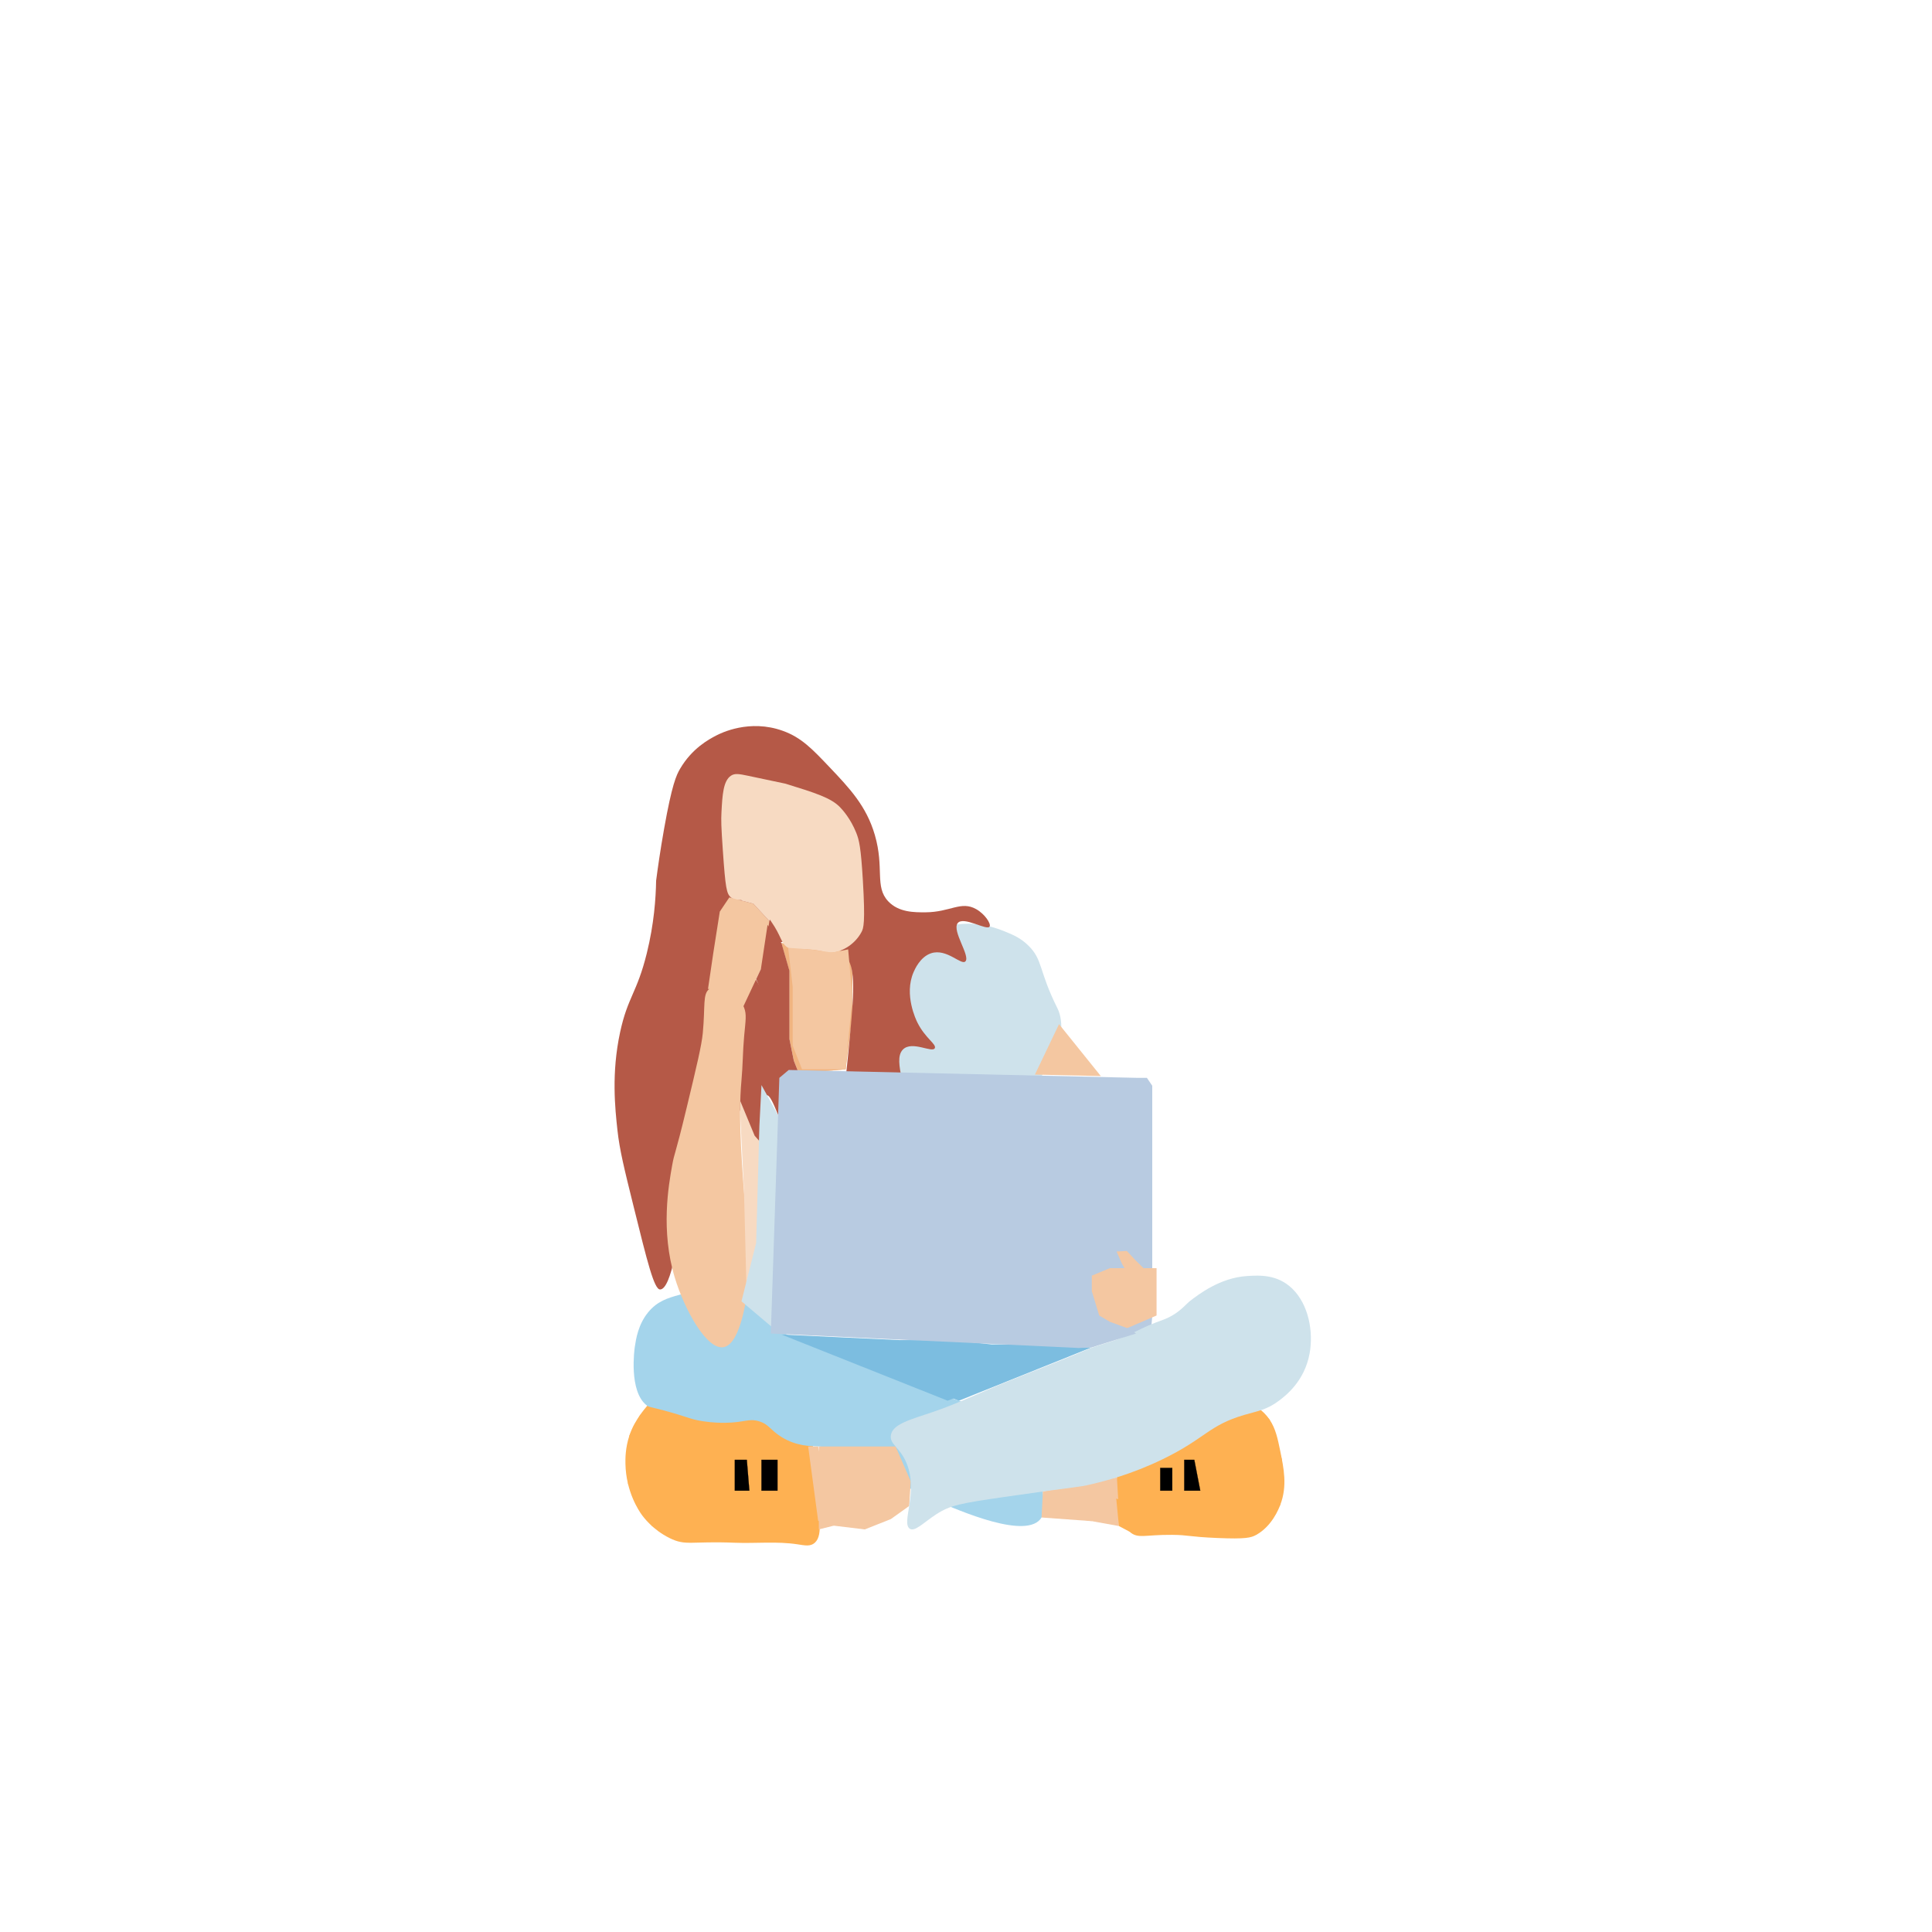 <?xml version="1.0" encoding="utf-8"?>
<svg viewBox="0 0 500 500" xmlns="http://www.w3.org/2000/svg">
  <defs>
    <rect id="d" y=".4" width="1920" height="590.3"/>
  </defs>
  <g transform="matrix(0.046, 0, 0, 0.047, 101.725, 171.73)" style="">
    <polygon class="st0" points="2185.27,1539.05 2229.87,1691.05 2229.87,2066.86 2282.67,2255.86 2546.06,2234.21 2578.37,1895.32 &#10;&#9;2583.76,1703.24 2560.44,1573.81 " style="fill: rgb(244, 199, 161);"/>
    <polygon class="st1" points="2185.27,1539.05 2229.87,1691.05 2229.87,1860.44 2229.87,2066.86 2254.51,2186.35 2282.67,2255.86 &#10;&#9;2546.06,2234.21 2583.76,1947.54 2583.76,1703.24 2560.44,1573.81 2342.84,1573.81 " style="fill: rgb(241, 180, 128);"/>
    <path class="st2" d="M4143.67,4780.23c46.94,41.19,83.6,15.91,240.11,17.38c96.37,0.91,88.4,10.55,255.12,17.38 c158.38,6.49,188.03-1.29,217.6-17.38c87.64-47.68,125.97-141.89,135.06-165.1c40.82-104.17,19.31-202.64,0-295.44 c-14.28-68.6-25.8-123.96-60.03-173.79c-75.44-109.82-209.65-117.76-300.14-121.65c-326.03-14.02-642.12,172.09-630.29,269.37 c3.71,30.49,36.77,28.76,60.03,86.89c27.28,68.17-1.99,111.04,7.5,199.86C4070.84,4618.41,4082.39,4726.46,4143.67,4780.23z" style="fill: rgb(254, 177, 82);"/>
    <path class="st2" d="M1389.91,4137.21c-19.75,28.43-42.57,61.82-60.03,112.96c-23.66,69.31-23.03,128.96-22.51,156.41 c2.94,154.63,77.19,260.31,90.04,278.06c11.09,15.33,62.34,84.01,157.57,130.34c92.44,44.97,118.02,16.2,367.67,26.07 c117.51,4.65,236.05-8.79,352.66,8.69c42.93,6.44,72.95,13.07,97.54-8.69c50.72-44.88,20.79-159.62,0-373.65 c-26.53-273.07,4.76-265.69-22.51-330.2c-120.78-285.76-661.84-258.18-825.38-139.03 C1447.05,4054.95,1389.91,4137.21,1389.91,4137.21z" style="fill: rgb(254, 177, 82);"/>
    <path class="st3" d="M3048.17,1473.79c176.09-81.57,337.52-20.83,390.18,0c48.85,19.32,90.47,35.77,135.06,78.21 c83.97,79.89,56.89,136.16,165.08,347.58c37.26,72.81,22.17,201.93-22.51,260.68c-39.88,52.44-61.52,100.38-75.03,130.34 c-38.25,84.76-41.63,140.67-52.52,173.79c-60.47,183.76-560.88,299.39-735.34,52.14c-49.8-70.58-55.71-180.29-67.53-399.72 c-11.66-216.53-16.81-340.81,52.52-460.54C2905.46,1539.9,3005.02,1493.78,3048.17,1473.79z" style="fill: rgb(206, 226, 235);"/>
    <path class="st4" d="M120.05,1017.69" style="fill: none; stroke: rgb(0, 208, 64); stroke-miterlimit: 10;"/>
    <path class="st5" d="M1479.95,1195.87c9.06-68.4,23.4-167.58,45.02-286.75c44.11-243.12,68.67-294.65,90.04-330.2 c67.21-111.82,160.1-160.8,202.59-182.48c27.01-13.78,187.23-92.23,375.17-26.07c104.37,36.74,165.63,99.89,262.62,199.86 c112.59,116.05,207.65,214.04,255.12,373.65c54.44,183.07-2.23,284.14,75.03,364.96c58.94,61.65,147.68,61.17,210.1,60.83 c139.62-0.76,199.66-64.78,285.13-17.38c49.54,27.47,83.37,79.58,75.85,95.08c-13.1,27.03-150.19-60.58-180.9-16.87 c-30.53,43.46,71.17,177.44,45.02,208.55c-22.52,26.79-105.26-73.61-195.09-43.45c-60.54,20.33-90.67,88.67-97.54,104.27 c-54.6,123.86,14.74,262.99,22.51,278.06c43.9,85.12,106.4,117.17,97.54,139.03c-12.32,30.41-128.56-43.19-180.08,8.69 c-64.18,64.62,50.77,244.67-15.01,338.89c-55.45,79.43-221.34,72.07-285.13-17.38c-40.13-56.28-24.54-123.58-7.5-295.44 c29.68-299.39,44.52-449.09,0-521.37c-109.18-177.27-511.19-117.1-547.75,17.38c-17.35,63.81,60.49,96.91,120.05,286.75 c13.97,44.53,15.5,61.23,52.52,330.2c30.63,222.56,42.97,308.39,30.01,312.82c-20.99,7.17-81.42-208.27-112.55-199.86 c-36.04,9.74,11.36,307.57-30.01,321.51c-49.17,16.56-140.76-395.77-240.11-391.03c-163.28,7.79-202.93,1135.16-330.15,1138.32 c-33.63,0.84-72.45-153.88-150.07-460.54c-51.98-205.39-77.98-308.08-90.04-417.09c-13.24-119.61-34.65-313.08,15.01-538.75 c42.72-194.15,94.97-216.38,150.07-434.47C1468.5,1433.01,1478.3,1291.66,1479.95,1195.87z" style="fill: rgb(181, 89, 71);"/>
    <path class="st6" d="M2222.79,1565.12c27.62,15.59,33.87,1.85,120.05,8.69c85.17,6.76,88.82,20.95,127.56,17.38 c60.72-5.6,129.47-47.63,165.08-112.96c11.3-20.74,22.1-49.04,7.5-286.75c-11.06-180.07-20.69-219.92-37.52-260.68 c-31.72-76.86-75.39-124.04-90.04-139.03c-50.74-51.93-137.07-78.77-307.64-130.34c-3.69-1.12-72.49-15.23-210.1-43.45 c-50.04-10.26-75.51-15.09-97.54,0c-42.39,29.03-47.29,103.81-52.52,199.86c-2.43,44.57-1.64,78.84,7.5,208.55 c14.9,211.21,21.3,240.54,45.02,260.68c38.47,32.66,69.41-3.91,135.06,34.76c37.01,21.8,58.72,52.01,90.04,95.58 C2188.1,1504.85,2180.4,1541.2,2222.79,1565.12z" style="fill: rgb(247, 218, 194);"/>
    <path class="st7" d="M1359.89,3763.56c6.89-44.87,19.05-124.07,75.03-191.17c51.42-61.63,111.34-78.91,172.58-95.58 c48.7-13.26,210.03-54.4,382.67,34.76c109.86,56.74,89.56,96.65,210.1,173.79c124.79,79.86,159.41,45.31,375.17,121.65 c144.12,51,141.61,70.99,375.17,165.1c63.04,25.4,139.67,56.28,232.61,86.89c348.51,114.81,547.22,101.07,562.76,191.17 c7.11,41.22-33.43,50.16-67.53,147.72c-53.67,153.56,8.12,241.96-30.01,304.13c-77.89,126.98-461.55-36.48-600.27-95.58 c-338.55-144.24-468.8-285.19-652.8-295.44c-43.2-2.41-123.17,0.51-210.1-52.14c-64.24-38.91-69.78-70.3-127.56-86.9 c-57.73-16.58-79.25,7-187.59,8.69c-22.07,0.34-69.59,0.12-127.56-8.69c-75.61-11.49-87.36-25.2-225.1-60.83 c-76.85-19.88-77.7-16.78-90.04-26.07C1324.74,4007.79,1358.28,3774.06,1359.89,3763.56z" style="fill: rgb(164, 212, 235);"/>
    <path class="st0" d="M1780.09,1791.05c52.21-36.98,162.18,18.15,195.09,104.27c14.54,38.05,8.44,67.49,0,156.41 c-7.67,80.82-7.36,162.48-15.01,243.31c-19.81,209.35,2.7,479.84,30.01,808.12c12.44,149.51,20.95,214.76,7.5,321.51 c-7.01,55.64-39.91,316.92-135.06,338.89c-96.03,22.18-223.26-206.82-277.63-382.34c-80.3-259.27-34.74-508.84-15.01-616.95 c14.08-77.15,13.4-39.84,82.54-321.51c55.63-226.65,83.45-339.98,90.04-408.41C1757.11,1883.36,1740.61,1819.01,1780.09,1791.05z" style="fill: rgb(244, 199, 161);"/>
    <polygon class="st2" points="1389.91,4137.21 1517.47,4111.14 1539.16,4384.45 1539.16,4649.89 1539.16,4710.72 1600,4817.28 &#10;&#9;1456.61,4749.14 1322,4517.04 1329.88,4250.17 " style="fill: rgb(254, 177, 82);"/>
    <polygon class="st2" points="4870.96,4102.44 4803.97,4198.04 4803.97,4384.45 4803.97,4597.75 4837.47,4749.14 4856.49,4797.61 &#10;&#9;4991.55,4632.51 5001.17,4384.45 4931.53,4163.28 " style="fill: rgb(254, 177, 82);"/>
    <path class="st0" d="M2395.37,4311h154.73h277.17l85.31,192l-8.76,135.62c-34.42,24.03-68.84,48.06-103.26,72.1 c-48.86,18.99-97.72,37.98-146.58,56.98c-58.19-6.89-116.37-13.78-174.56-20.67c-28.01,6.89-56.03,13.78-84.04,20.67V4311z" style="fill: rgb(244, 199, 161);"/>
    <polygon class="st0" points="3693.46,4667.27 3866.04,4710.72 4083.64,4749.14 4083.64,4667.27 4072.28,4480.88 3656,4558.82 " style="fill: rgb(244, 199, 161);"/>
    <polygon class="st0" points="1771.84,1791.62 1801.85,1592.33 1838.19,1365.83 1891.89,1287.63 2026.95,1322.39 2116.99,1417.97 &#10;&#9;2079.48,1661.28 1966.93,1895.89 1886.77,1803.46 " style="fill: rgb(244, 199, 161);"/>
    <polygon class="st0" points="2222.79,1565.12 2248.24,1779.36 2248.24,1964.84 2248.24,2103.87 2301.04,2234.21 2489.16,2234.21 &#10;&#9;2546.06,2234.21 2583.76,1838.79 2560.44,1573.81 2470.4,1591.19 2342.84,1573.81 " style="fill: rgb(244, 199, 161);"/>
    <polygon class="st8" points="2428.92,3763.56 3931.14,3765.06 3183.23,4059 " style="fill: rgb(124, 189, 224);"/>
    <polygon class="st6" points="2072.72,2686.07 2072.72,2929.37 2072.72,3262.8 2027.7,3455.75 1990.18,3511.57 1974.6,2912.05 &#10;&#9;1952.67,2473.37 1953.53,2409.24 2034.25,2599.79 2072.72,2642.62 " style="fill: rgb(247, 218, 194);"/>
    <polygon class="st3" points="2060.9,2547.02 2072.72,2321.11 2185.27,2520.97 2170.26,3685.36 1960.17,3511.57 2042.71,3190.06 " style="fill: rgb(206, 226, 235);"/>
    <polygon class="st9" points="1922.65,4384.45 1922.65,4554.3 2004.51,4554.3 1990.18,4384.45 " style="stroke: rgb(0, 0, 0); stroke-miterlimit: 10;"/>
    <rect x="2072.72" y="4384.45" class="st9" width="90.04" height="169.86" style="stroke: rgb(0, 0, 0); stroke-miterlimit: 10;"/>
    <rect x="4316.25" y="4429.08" class="st9" width="67.53" height="125.23" style="stroke: rgb(0, 0, 0); stroke-miterlimit: 10;"/>
    <polygon class="st9" points="4451.31,4384.45 4451.31,4554.3 4541.35,4554.3 4507.78,4384.45 " style="stroke: rgb(0, 0, 0); stroke-miterlimit: 10;"/>
    <path class="st5" d="M2094.07,1522.08l12.8-83.03c26.13,33.33,52.27,66.67,78.4,100c14.87,50.66,29.73,101.33,44.6,151.99v169.39 v206.42l24.64,119.49l28.16,69.52l-52.8,43.45l-32.96,156.73L2154.69,2141l-40.32-241.41l-71.52-162l26.5-55.24L2094.07,1522.08z" style="fill: rgb(181, 89, 71);"/>
    <polygon class="st0" points="3981.91,2271.42 3746.8,1985.59 3611.08,2263.21 " style="fill: rgb(244, 199, 161);"/>
    <polygon class="st8" points="2185.27,3694.62 2520.79,3710.07 2849.6,3725.21 3135.27,3725.21 3367.77,3749.07 3696.57,3749.07 &#10;&#9;3868.17,3765.06 3120.26,4059 " style="fill: rgb(124, 189, 224);"/>
    <polygon class="st10" points="3931.14,3765.06 4083.64,3703.87 4261.28,3703.87 4271.23,3593.37 4130.41,3659.29 3796.5,3694.62 " style="fill: rgb(184, 203, 225);"/>
    <polygon class="st0" points="3648.44,4702.03 3931.14,4722.21 3796.5,4540.33 3656,4558.82 " style="fill: rgb(244, 199, 161);"/>
    <polygon class="st0" points="2391.56,4311 2479.41,4747.02 2391.56,4720.22 2335.34,4311 " style="fill: rgb(244, 199, 161);"/>
    <polygon class="st2" points="4143.67,4780.23 4083.64,4749.14 4068.63,4597.75 4165.88,4631.27 " style="fill: rgb(254, 177, 82);"/>
    <polygon class="st10" points="2125.24,3688.95 2173.21,2281.26 2226,2237.81 4188.69,2281.26 4241.21,2281.26 4271.23,2324.71 &#10;&#9;4271.23,3593.37 4180.54,3688.95 3956.02,3723.51 3856.1,3768.65 " style="fill: rgb(184, 203, 225);"/>
    <polygon class="st0" points="4295.49,3589.77 4130.41,3659.29 4032.86,3624.53 3972.84,3589.77 3931.14,3455.75 3931.14,3370.29 &#10;&#9;4032.86,3329.09 4295.49,3329.09 " style="fill: rgb(244, 199, 161);"/>
    <polygon class="st0" points="4261.28,3366.82 4175.49,3284.26 4128.51,3234.49 4070.48,3237.48 4101.2,3305.48 4170.55,3423.68 " style="fill: rgb(244, 199, 161);"/>
    <path class="st3" d="M2800.55,4250.17c-7,50.3,52.88,65.17,90.04,156.41c64.48,158.34-31.03,321.82,15.01,356.27 c28.49,21.32,77.5-32,150.07-78.21c79.09-50.36,136.43-60.6,382.67-95.58c435.67-61.89,413.1-52.11,487.72-69.52 c76.98-17.95,225.65-53.51,405.19-139.03c240.78-114.69,257.08-185.86,457.71-243.31c73.22-20.96,126.3-27.31,195.09-78.21 c37.01-27.38,144.04-106.58,172.58-260.68c22.05-119.09-5.42-268.62-97.54-356.27c-84.31-80.22-186.22-73.83-255.12-69.52 c-150.98,9.46-271.55,100.46-322.65,139.03c-15.34,11.58-45.73,48.65-97.54,78.21c-32.48,18.53-53.54,24.05-93.79,39.1 c-66.12,24.72-93.58,41.33-146.32,65.17c-98.23,44.41-177.35,55.47-247.61,86.89c-34.5,15.43-170.57,68.22-442.7,173.79 c-138,53.54-272.78,118.66-412.69,165.1C2907.7,4163.97,2809.22,4187.83,2800.55,4250.17z" style="fill: rgb(206, 226, 235);"/>
    <polygon class="st10" points="3856.1,3768.65 3931.14,3765.06 4180.54,3688.95 4130.41,3659.29 3833.49,3713.97 " style="fill: rgb(184, 203, 225);"/>
    <polygon class="st6" points="1960.17,1305.2 2026.95,1322.39 2116.99,1417.97 2162.76,1305.2 1960.17,1197.99 " style="fill: rgb(247, 218, 194);"/>
    <rect class="st11" width="6062.42" height="5323.53" style="fill: none;"/>
  </g>
</svg>